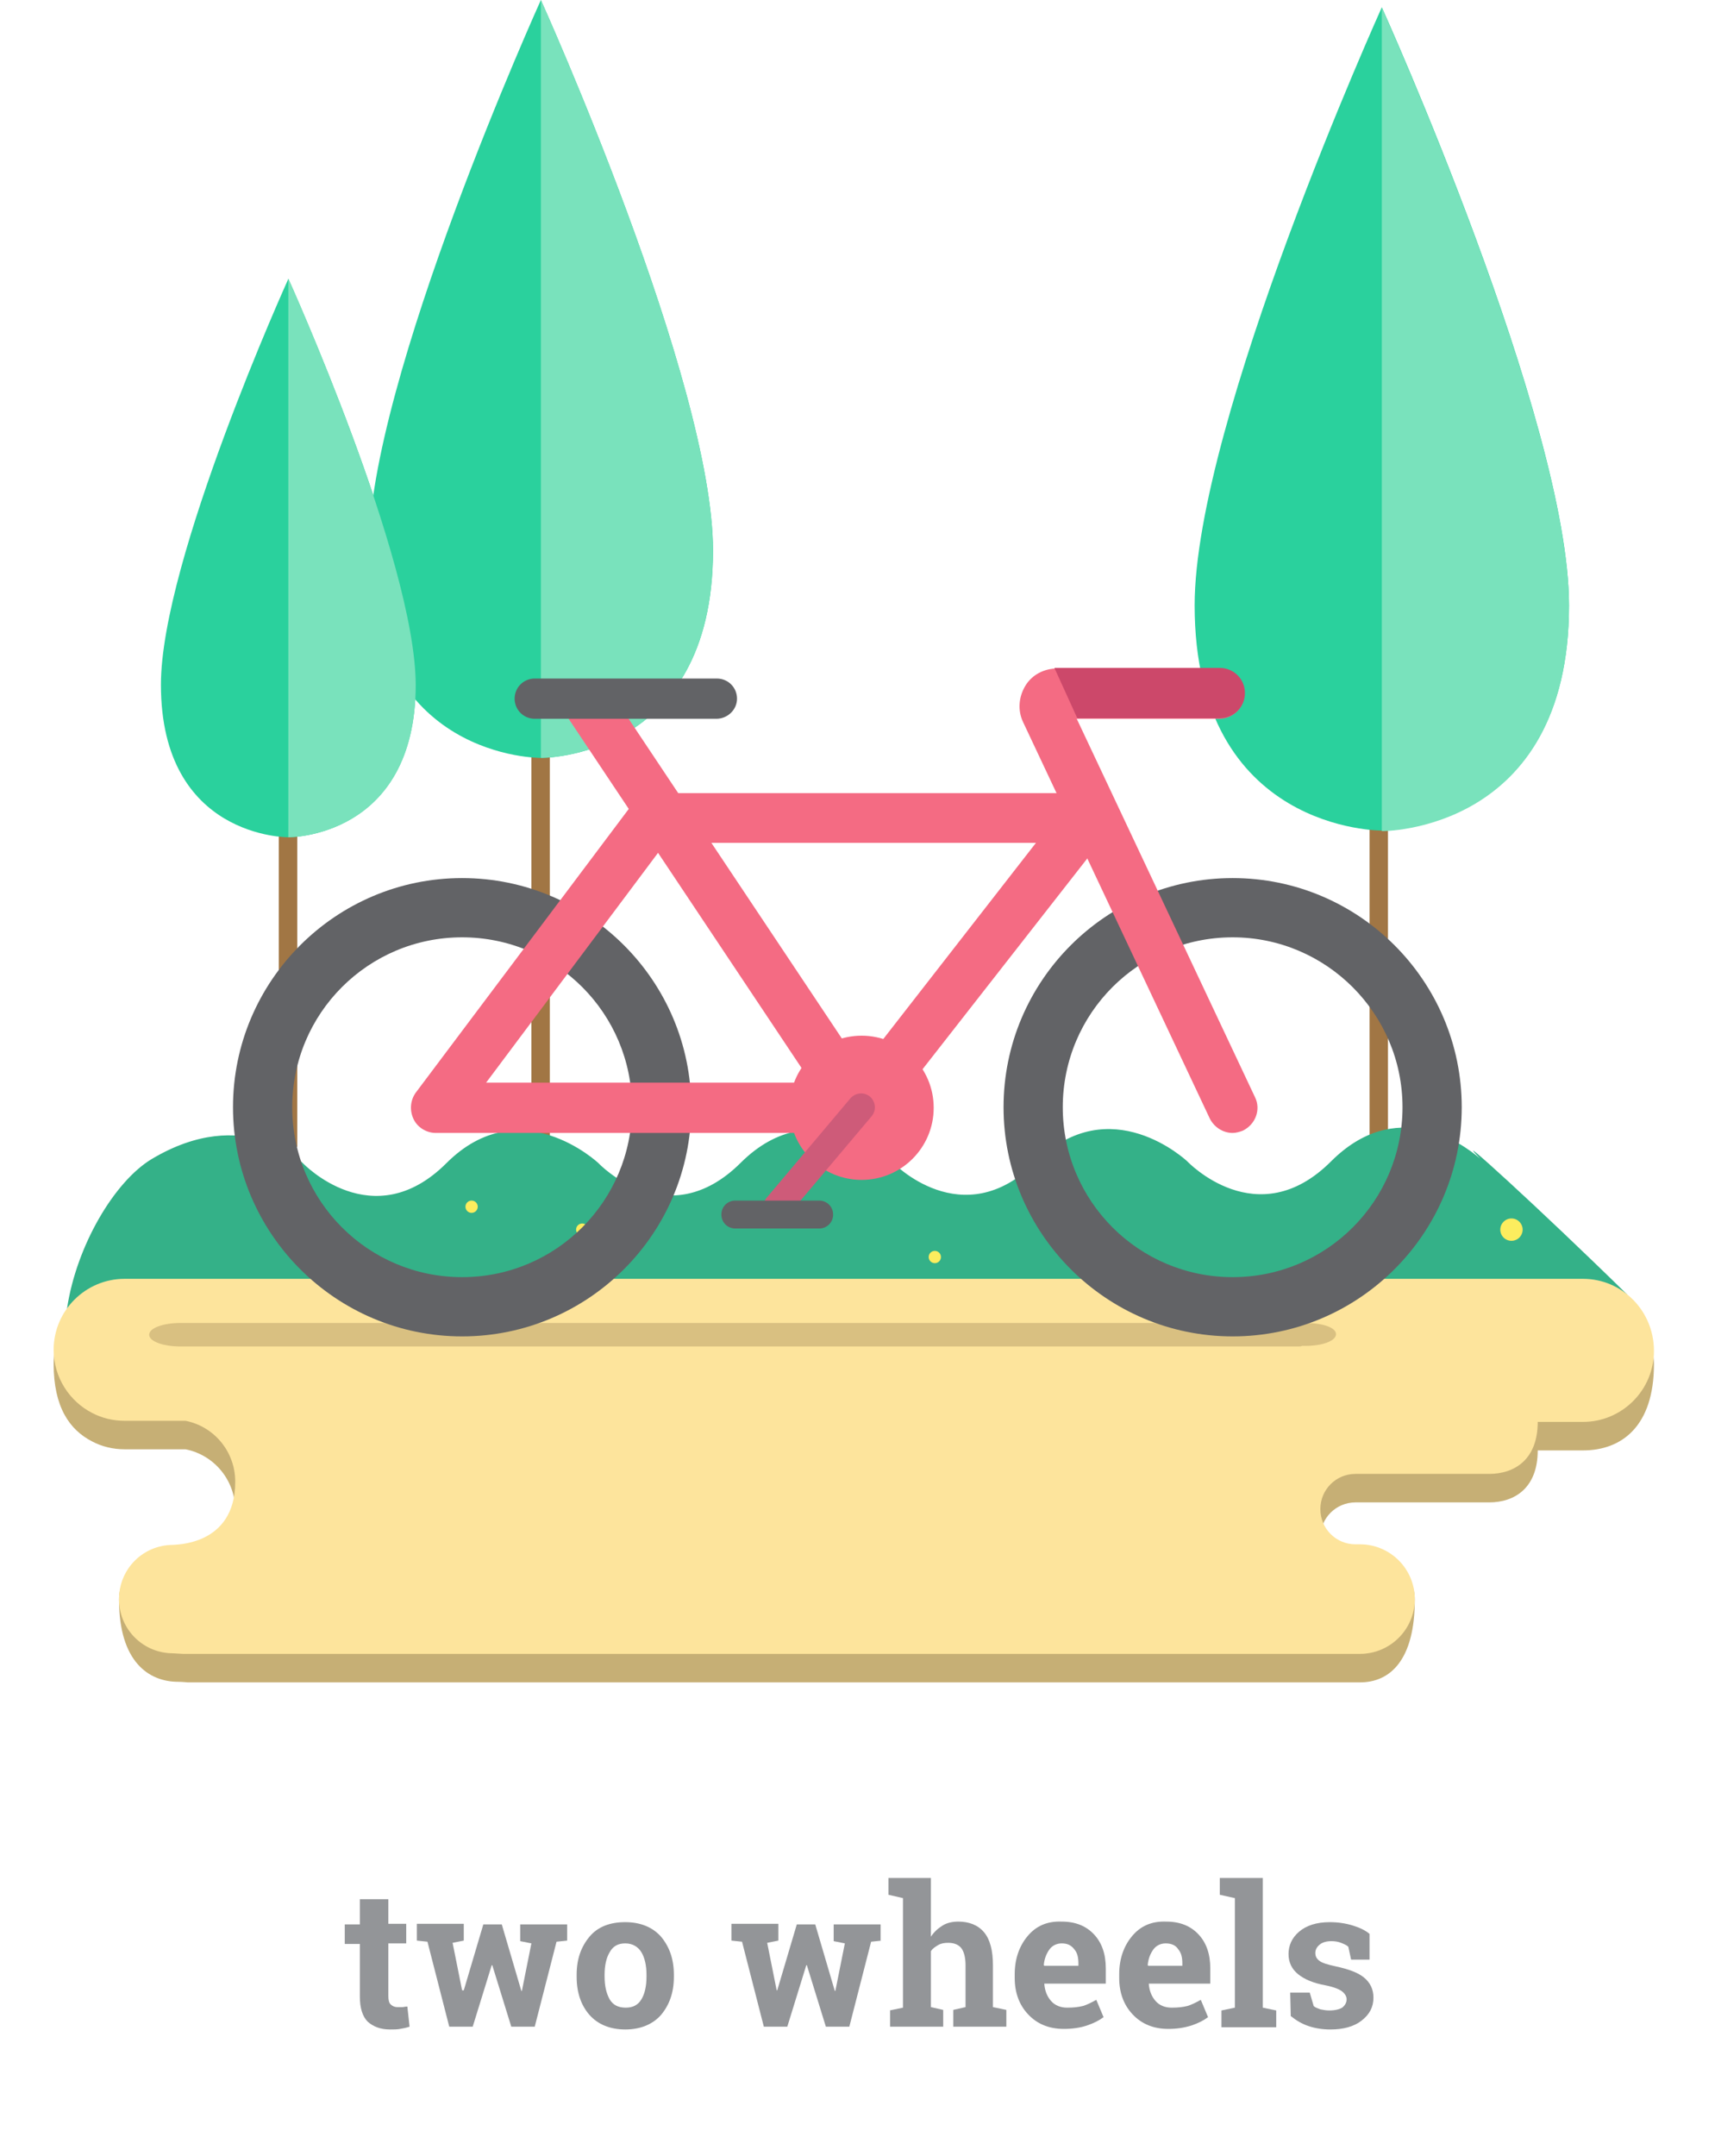 <?xml version="1.0" encoding="utf-8"?>
<!-- Generator: Adobe Illustrator 18.1.1, SVG Export Plug-In . SVG Version: 6.00 Build 0)  -->
<svg version="1.1" id="Layer_1" xmlns="http://www.w3.org/2000/svg" xmlns:xlink="http://www.w3.org/1999/xlink" x="0px" y="0px"
	 viewBox="0 0 308 385.8" style="enable-background:new 0 0 308 385.8;" xml:space="preserve">
<style type="text/css">
	.st0{fill:#58BD98;}
	.st1{fill:#FFFFFF;}
	.st2{fill:#F6899C;}
	.st3{fill:#1A9169;}
	.st4{fill:#2AD19D;}
	.st5{fill:#F46B83;}
	.st6{fill:#17916A;}
	.st7{fill:#AA4660;}
	.st8{fill:#3A5D87;}
	.st9{fill:#527EBB;}
	.st10{fill:#D82908;}
	.st11{fill:#E85749;}
	.st12{fill:#C6AF75;}
	.st13{fill:#A17644;}
	.st14{fill:#79E2BC;}
	.st15{fill:#34B188;}
	.st16{fill:#FCED5E;}
	.st17{fill:#FDE49C;}
	.st18{fill:#E2CC8A;}
	.st19{fill:#D9C081;}
	.st20{fill:#626366;}
	.st21{fill:#CC486A;}
	.st22{fill:#CE5B79;}
	.st23{fill:#939598;}
	.st24{fill:#626467;}
	.st25{fill:#E6D0B8;}
	.st26{fill:#EE6D83;}
	.st27{fill:#5ABABA;}
	.st28{fill:#DEDEDE;}
	.st29{fill:#D1D3D4;}
	.st30{fill:#16A457;}
	.st31{fill:#929496;}
	.st32{fill:#EE6B82;}
	.st33{fill:#F66981;}
	.st34{fill:#16D19B;}
	.st35{fill:#24A45A;}
	.st36{opacity:0.21;}
	.st37{fill:#231F20;}
	.st38{fill-rule:evenodd;clip-rule:evenodd;fill:#FFFFFF;}
	.st39{fill:#F16D83;}
	.st40{fill-rule:evenodd;clip-rule:evenodd;fill:#F56980;}
	.st41{fill:#CCCCCC;}
	.st42{fill:#F36D85;}
	.st43{fill:#F4A6B7;}
	.st44{fill:#CBCBCB;}
	.st45{fill:#F06E85;}
	.st46{fill:#909294;}
	.st47{fill:#F56980;}
	.st48{opacity:0.3;}
	.st49{fill:#E2F2EB;}
</style>
<g>
	<g>
		<path class="st12" d="M283.3,233.9c-0.1,0-0.3,0-0.4,0H22.7c-0.1,0-0.3,0-0.4,0c-7,0-12.7,3-12.7,10.1c0,7.7,2.8,11.8,6.9,13.9
			l0,0c0,0,0,0,0,0c1.7,0.9,3.7,1.4,5.8,1.4h10.9c5.1,1,8.9,5.5,8.9,10.9c0,11.6-11,11.2-11.1,11.3c-5.4,0-9.7-0.7-9.7,4.7
			c0,11.1,5.3,14.7,10.6,14.7c0.6,0,1.7,0.1,1.7,0.1c10.6,0,178.7,0,207.8,0c0,0,1.3,0,2,0c5.4,0,9.8-4,9.8-14.8
			c0-5.4-4.4-4.8-9.8-4.8c-0.2,0-0.3,0-0.4,0c-0.1,0-0.2,0-0.4,0c-3.5,0-6.3-2.8-6.3-6.3s2.8-6.3,6.3-6.3c0.4,0,2.4,0,3.1,0
			c5,0,16.2,0,20.8,0c4.6,0,8.7-2.6,8.7-9.3h8.1c7,0,12.7-4.4,12.7-15.4C296,236.9,290.3,233.9,283.3,233.9z"/>
	</g>
	<g>
		<rect x="49.9" y="78" class="st13" width="3.3" height="127.2"/>
	</g>
	<g>
		<rect x="245.1" y="70.1" class="st13" width="3.3" height="147.4"/>
	</g>
	<g>
		<path class="st4" d="M247.3,148.6c0,0-33.5,0.3-33.5-40.3c0-32.9,33.5-107,33.5-107s33.5,74.1,33.5,107
			C280.8,148.9,247.3,148.6,247.3,148.6z"/>
	</g>
	<g>
		<path class="st14" d="M247.3,1.4v147.3c0,0,33.5,0.3,33.5-40.3C280.8,75.5,247.3,1.4,247.3,1.4z"/>
	</g>
	<g>
		<rect x="95.1" y="106" class="st13" width="3.3" height="120.2"/>
	</g>
	<g>
		<path class="st4" d="M96.8,135.6c0,0-30.8,0.3-30.8-37.1C65.9,68.2,96.8,0,96.8,0s30.8,68.2,30.8,98.5
			C127.6,135.9,96.8,135.6,96.8,135.6z"/>
	</g>
	<g>
		<path class="st14" d="M96.8,0v135.6c0,0,30.8,0.3,30.8-37.1C127.6,68.2,96.8,0,96.8,0z"/>
	</g>
	<g>
		<path class="st15" d="M264.9,207.3C264.9,207.3,264.9,207.3,264.9,207.3c-3.5-3-15.1-11.1-26.7,0.5c-13.2,13.2-25.7,0-25.7,0
			s-13.8-13.1-27.1,0.1c-13.2,13.2-25.7,0-25.7,0s-13.8-13.1-27.1,0.1c-13.2,13.2-25.5,0.1-25.5,0.1s-14-13.2-27.2,0
			c-13.2,13.2-25.7,0-25.7,0s-10.4-10.7-27.1-0.7c-6.6,4-13.4,15.4-15.1,26.7l1,9.8h252.5l0,0h24.1l1.6-12.3
			C275.6,216.3,258.9,201.1,264.9,207.3z"/>
	</g>
	<g>
		<path class="st4" d="M51.6,149.8c0,0-22.8,0.2-22.8-27.3c0-22.3,22.8-72.6,22.8-72.6s22.8,50.3,22.8,72.6
			C74.3,150,51.6,149.8,51.6,149.8z"/>
	</g>
	<g>
		<path class="st14" d="M51.6,49.8v100c0,0,22.8,0.2,22.8-27.3C74.3,100.1,51.6,49.8,51.6,49.8z"/>
	</g>
	<g>
		<circle class="st16" cx="193.4" cy="215.2" r="1.1"/>
	</g>
	<g>
		<circle class="st16" cx="167.3" cy="224.9" r="1.1"/>
	</g>
	<g>
		<circle class="st16" cx="84.4" cy="215.9" r="1.1"/>
	</g>
	<g>
		<circle class="st16" cx="270.5" cy="220" r="2"/>
	</g>
	<g>
		<path class="st17" d="M283.3,228.8c-0.1,0-0.3,0-0.4,0H22.7c-0.1,0-0.3,0-0.4,0c-7,0-12.7,5.7-12.7,12.7c0,4.9,2.8,9.2,6.9,11.3
			l0,0c0,0,0,0,0,0c1.7,0.9,3.7,1.4,5.8,1.4h10.9c5.1,1,8.9,5.5,8.9,10.9c0,11.6-11,11.2-11.1,11.3c-5.4,0-9.7,4.3-9.7,9.7
			s4.3,9.7,9.7,9.7c0.2,0,1.7,0.1,1.7,0.1c10.6,0,179.6,0,208.7,0h2c5.4,0,9.8-4.4,9.8-9.8s-4.4-9.8-9.8-9.8c-0.2,0-0.7,0-0.8,0
			c-3.5,0-6.3-2.8-6.3-6.3c0-3.5,2.8-6.3,6.3-6.3c0.4,0,2.4,0,3.1,0c5,0,16.2,0,20.8,0c4.6,0,8.7-2.6,8.7-9.3h8.1
			c7,0,12.7-5.7,12.7-12.7C296,234.5,290.3,228.8,283.3,228.8z"/>
	</g>
	<g>
		<circle class="st16" cx="104.2" cy="220" r="1.1"/>
	</g>
	<g>
		<ellipse class="st18" cx="69.9" cy="228.3" rx="4.1" ry="1.5"/>
	</g>
	<g>
		<path class="st19" d="M233.6,236.7c-0.1,0-0.2,0-0.4,0c0,0,0,0,0,0H32.5c0,0-0.1,0-0.1,0c0,0,0,0-0.1,0c-3.1,0-5.6,0.9-5.6,2.1
			c0,1.2,2.5,2.1,5.6,2.1c0,0,0.1,0,0.1,0c0,0,0,0,0,0h200.1c0.2,0,0.3,0,0.5-0.1c0.2,0,0.4,0,0.6,0c3.1,0,5.5-0.9,5.5-2.1
			S236.7,236.7,233.6,236.7z"/>
	</g>
	<g>
		<circle class="st16" cx="254.9" cy="215" r="2"/>
	</g>
	<g>
		<path class="st20" d="M220.6,239.1c-22.6,0-41-18.4-41-41s18.4-41,41-41s41,18.4,41,41S243.2,239.1,220.6,239.1z M220.6,167.7
			c-16.8,0-30.4,13.6-30.4,30.4s13.6,30.4,30.4,30.4c16.8,0,30.4-13.6,30.4-30.4S237.3,167.7,220.6,167.7z"/>
	</g>
	<g>
		<path class="st20" d="M82.7,239.1c-22.6,0-41-18.4-41-41s18.4-41,41-41s41,18.4,41,41S105.3,239.1,82.7,239.1z M82.7,167.7
			c-16.8,0-30.4,13.6-30.4,30.4s13.6,30.4,30.4,30.4s30.4-13.6,30.4-30.4S99.5,167.7,82.7,167.7z"/>
	</g>
	<g>
		<path class="st5" d="M154.2,202.7H78c-1.7,0-3.3-1-4-2.5s-0.6-3.3,0.4-4.7l38.9-51.8c0.8-1.1,2.2-1.8,3.6-1.8h77.7
			c1.7,0,3.3,1,4,2.5c0.8,1.5,0.6,3.4-0.5,4.7l-40.5,51.8C156.9,202,155.5,202.7,154.2,202.7z M87,193.7h65l33.4-42.9h-66.3
			L87,193.7z"/>
	</g>
	<g>
		<path class="st5" d="M220.6,202.7c-1.7,0-3.3-1-4.1-2.6l-33.4-70.9c-1-2.1-0.8-4.5,0.4-6.5c1.2-2,3.4-3.1,5.7-3.1h29
			c2.5,0,4.5,2,4.5,4.5s-2,4.5-4.5,4.5h-25.5l31.9,67.7c1.1,2.2,0.1,4.9-2.2,6C221.9,202.5,221.2,202.7,220.6,202.7z"/>
	</g>
	<g>
		<g>
			<path class="st21" d="M192.8,128.5h25.5c2.5,0,4.5-2,4.5-4.5c0-2.5-2-4.5-4.5-4.5h-29.6L192.8,128.5z"/>
		</g>
	</g>
	<g>
		<path class="st5" d="M152.3,200.8c-1.5,0-2.9-0.7-3.7-2l-46.7-70c-1.4-2.1-0.8-4.9,1.2-6.2c2.1-1.4,4.9-0.8,6.2,1.2l46.7,70
			c1.4,2.1,0.8,4.9-1.2,6.2C154.1,200.5,153.2,200.8,152.3,200.8z"/>
	</g>
	<g>
		<circle class="st5" cx="154.2" cy="198.2" r="12.9"/>
	</g>
	<g>
		<path class="st22" d="M139.1,218.4c-0.6,0-1.1-0.2-1.6-0.6c-1-0.9-1.2-2.4-0.3-3.5l15-17.8c0.9-1,2.4-1.2,3.5-0.3
			c1,0.9,1.2,2.4,0.3,3.5l-15,17.8C140.5,218.1,139.8,218.4,139.1,218.4z"/>
	</g>
	<g>
		<path class="st20" d="M146.6,219.8h-15c-1.4,0-2.5-1.1-2.5-2.5l0,0c0-1.4,1.1-2.5,2.5-2.5h15c1.4,0,2.5,1.1,2.5,2.5l0,0
			C149.1,218.7,148,219.8,146.6,219.8z"/>
	</g>
	<g>
		<line class="st1" x1="128.2" y1="125" x2="95.7" y2="125"/>
		<path class="st20" d="M128.2,128.6H95.7c-2,0-3.6-1.6-3.6-3.6s1.6-3.6,3.6-3.6h32.6c2,0,3.6,1.6,3.6,3.6S130.2,128.6,128.2,128.6z
			"/>
	</g>
	<g>
		<g>
			<path class="st23" d="M69.5,339.7v4.5h3.2v3.5h-3.2v9.4c0,0.7,0.1,1.2,0.4,1.5c0.3,0.3,0.7,0.5,1.2,0.5c0.3,0,0.6,0,0.9,0
				c0.3,0,0.5-0.1,0.9-0.1l0.4,3.6c-0.6,0.2-1.1,0.3-1.7,0.4c-0.5,0.1-1.1,0.1-1.8,0.1c-1.7,0-3-0.5-4-1.4c-0.9-0.9-1.4-2.4-1.4-4.5
				v-9.4h-2.7v-3.5h2.7v-4.5H69.5z"/>
		</g>
		<g>
			<path class="st23" d="M101.5,347.2l-1.9,0.2l-3.9,15.2h-4.2l-3.4-11h-0.1l-3.4,11h-4.2l-3.9-15.2l-1.9-0.2v-3h8.4v3l-2,0.4
				l1.7,8.5H83l3.5-11.8h3.3l3.5,11.9h0.1l1.7-8.5l-2-0.4v-3h8.4V347.2z"/>
		</g>
		<g>
			<path class="st23" d="M103.2,353.3c0-2.8,0.8-5,2.3-6.8c1.5-1.8,3.7-2.6,6.4-2.6c2.7,0,4.9,0.9,6.4,2.6c1.5,1.8,2.3,4,2.3,6.8
				v0.4c0,2.8-0.8,5-2.3,6.8c-1.5,1.7-3.7,2.6-6.4,2.6c-2.7,0-4.9-0.9-6.4-2.6c-1.5-1.7-2.3-4-2.3-6.8V353.3z M108.2,353.6
				c0,1.7,0.3,3,0.9,4.1c0.6,1,1.5,1.5,2.9,1.5c1.3,0,2.2-0.5,2.8-1.5c0.6-1,0.9-2.4,0.9-4v-0.4c0-1.6-0.3-3-0.9-4
				c-0.6-1-1.6-1.6-2.9-1.6s-2.2,0.5-2.8,1.6c-0.6,1-0.9,2.4-0.9,4V353.6z"/>
		</g>
		<g>
			<path class="st23" d="M157.8,347.2l-1.9,0.2l-3.9,15.2h-4.2l-3.4-11h-0.1l-3.4,11h-4.2l-3.9-15.2l-1.9-0.2v-3h8.4v3l-2,0.4
				l1.7,8.5h0.1l3.5-11.8h3.3l3.5,11.9h0.1l1.7-8.5l-2-0.4v-3h8.4V347.2z"/>
		</g>
		<g>
			<path class="st23" d="M159.2,359.7l2.4-0.5v-19.6L159,339v-3h7.6v10.5c0.6-0.9,1.3-1.5,2.1-2c0.8-0.5,1.8-0.7,2.8-0.7
				c1.9,0,3.5,0.6,4.6,1.9c1.1,1.3,1.6,3.3,1.6,5.9v7.5l2.4,0.5v3h-9.5v-3l2.2-0.5v-7.5c0-1.4-0.3-2.5-0.8-3.1
				c-0.5-0.6-1.3-0.9-2.3-0.9c-0.7,0-1.3,0.1-1.8,0.4c-0.5,0.3-1,0.6-1.3,1.1v10l2.2,0.5v3h-9.5V359.7z"/>
		</g>
		<g>
			<path class="st23" d="M190.4,363c-2.7,0-4.8-0.9-6.4-2.6c-1.6-1.7-2.4-3.9-2.4-6.5v-0.7c0-2.7,0.8-5,2.3-6.8s3.5-2.7,6.1-2.6
				c2.5,0,4.4,0.8,5.8,2.3c1.4,1.5,2.1,3.5,2.1,6.1v2.7h-11l0,0.1c0.1,1.2,0.5,2.2,1.2,3s1.7,1.2,2.9,1.2c1.1,0,2-0.1,2.8-0.3
				c0.7-0.2,1.5-0.6,2.4-1.1l1.3,3.1c-0.8,0.6-1.8,1.1-3,1.5C193.3,362.8,191.9,363,190.4,363z M190,347.7c-0.9,0-1.7,0.4-2.2,1.1
				c-0.5,0.7-0.9,1.6-1,2.8l0.1,0.1h6.1v-0.4c0-1.1-0.2-1.9-0.7-2.5C191.7,348,191,347.7,190,347.7z"/>
		</g>
		<g>
			<path class="st23" d="M209.1,363c-2.7,0-4.8-0.9-6.4-2.6c-1.6-1.7-2.4-3.9-2.4-6.5v-0.7c0-2.7,0.8-5,2.3-6.8s3.5-2.7,6.1-2.6
				c2.5,0,4.4,0.8,5.8,2.3c1.4,1.5,2.1,3.5,2.1,6.1v2.7h-11l0,0.1c0.1,1.2,0.5,2.2,1.2,3s1.7,1.2,2.9,1.2c1.1,0,2-0.1,2.8-0.3
				c0.7-0.2,1.5-0.6,2.4-1.1l1.3,3.1c-0.8,0.6-1.8,1.1-3,1.5C211.9,362.8,210.6,363,209.1,363z M208.6,347.7c-0.9,0-1.7,0.4-2.2,1.1
				c-0.5,0.7-0.9,1.6-1,2.8l0.1,0.1h6.1v-0.4c0-1.1-0.2-1.9-0.7-2.5C210.4,348,209.6,347.7,208.6,347.7z"/>
		</g>
		<g>
			<path class="st23" d="M218.3,339v-3h7.7v23.2l2.4,0.5v3h-9.8v-3l2.4-0.5v-19.6L218.3,339z"/>
		</g>
		<g>
			<path class="st23" d="M245.1,350.6h-3.3l-0.5-2.3c-0.3-0.3-0.8-0.5-1.3-0.7c-0.5-0.2-1.1-0.3-1.7-0.3c-0.9,0-1.6,0.2-2.1,0.6
				c-0.5,0.4-0.8,0.9-0.8,1.5c0,0.6,0.2,1,0.7,1.4c0.5,0.4,1.5,0.7,2.9,1c2.3,0.5,4,1.1,5.1,2c1.1,0.9,1.7,2.1,1.7,3.6
				c0,1.7-0.7,3-2.1,4.1c-1.4,1.1-3.3,1.6-5.6,1.6c-1.4,0-2.7-0.2-3.9-0.6c-1.2-0.4-2.2-1-3.2-1.8l-0.1-4.2h3.5l0.7,2.4
				c0.3,0.3,0.7,0.4,1.2,0.6c0.5,0.1,1,0.2,1.6,0.2c1,0,1.8-0.2,2.3-0.5c0.5-0.4,0.8-0.9,0.8-1.5c0-0.5-0.3-1-0.8-1.4
				c-0.5-0.4-1.5-0.8-3-1.1c-2.2-0.4-3.8-1.1-4.9-2c-1.1-0.9-1.7-2.1-1.7-3.6c0-1.5,0.6-2.9,1.9-4c1.3-1.1,3.1-1.7,5.5-1.7
				c1.4,0,2.8,0.2,4.1,0.6c1.3,0.4,2.3,0.9,3,1.5L245.1,350.6z"/>
		</g>
	</g>
</g>
</svg>
